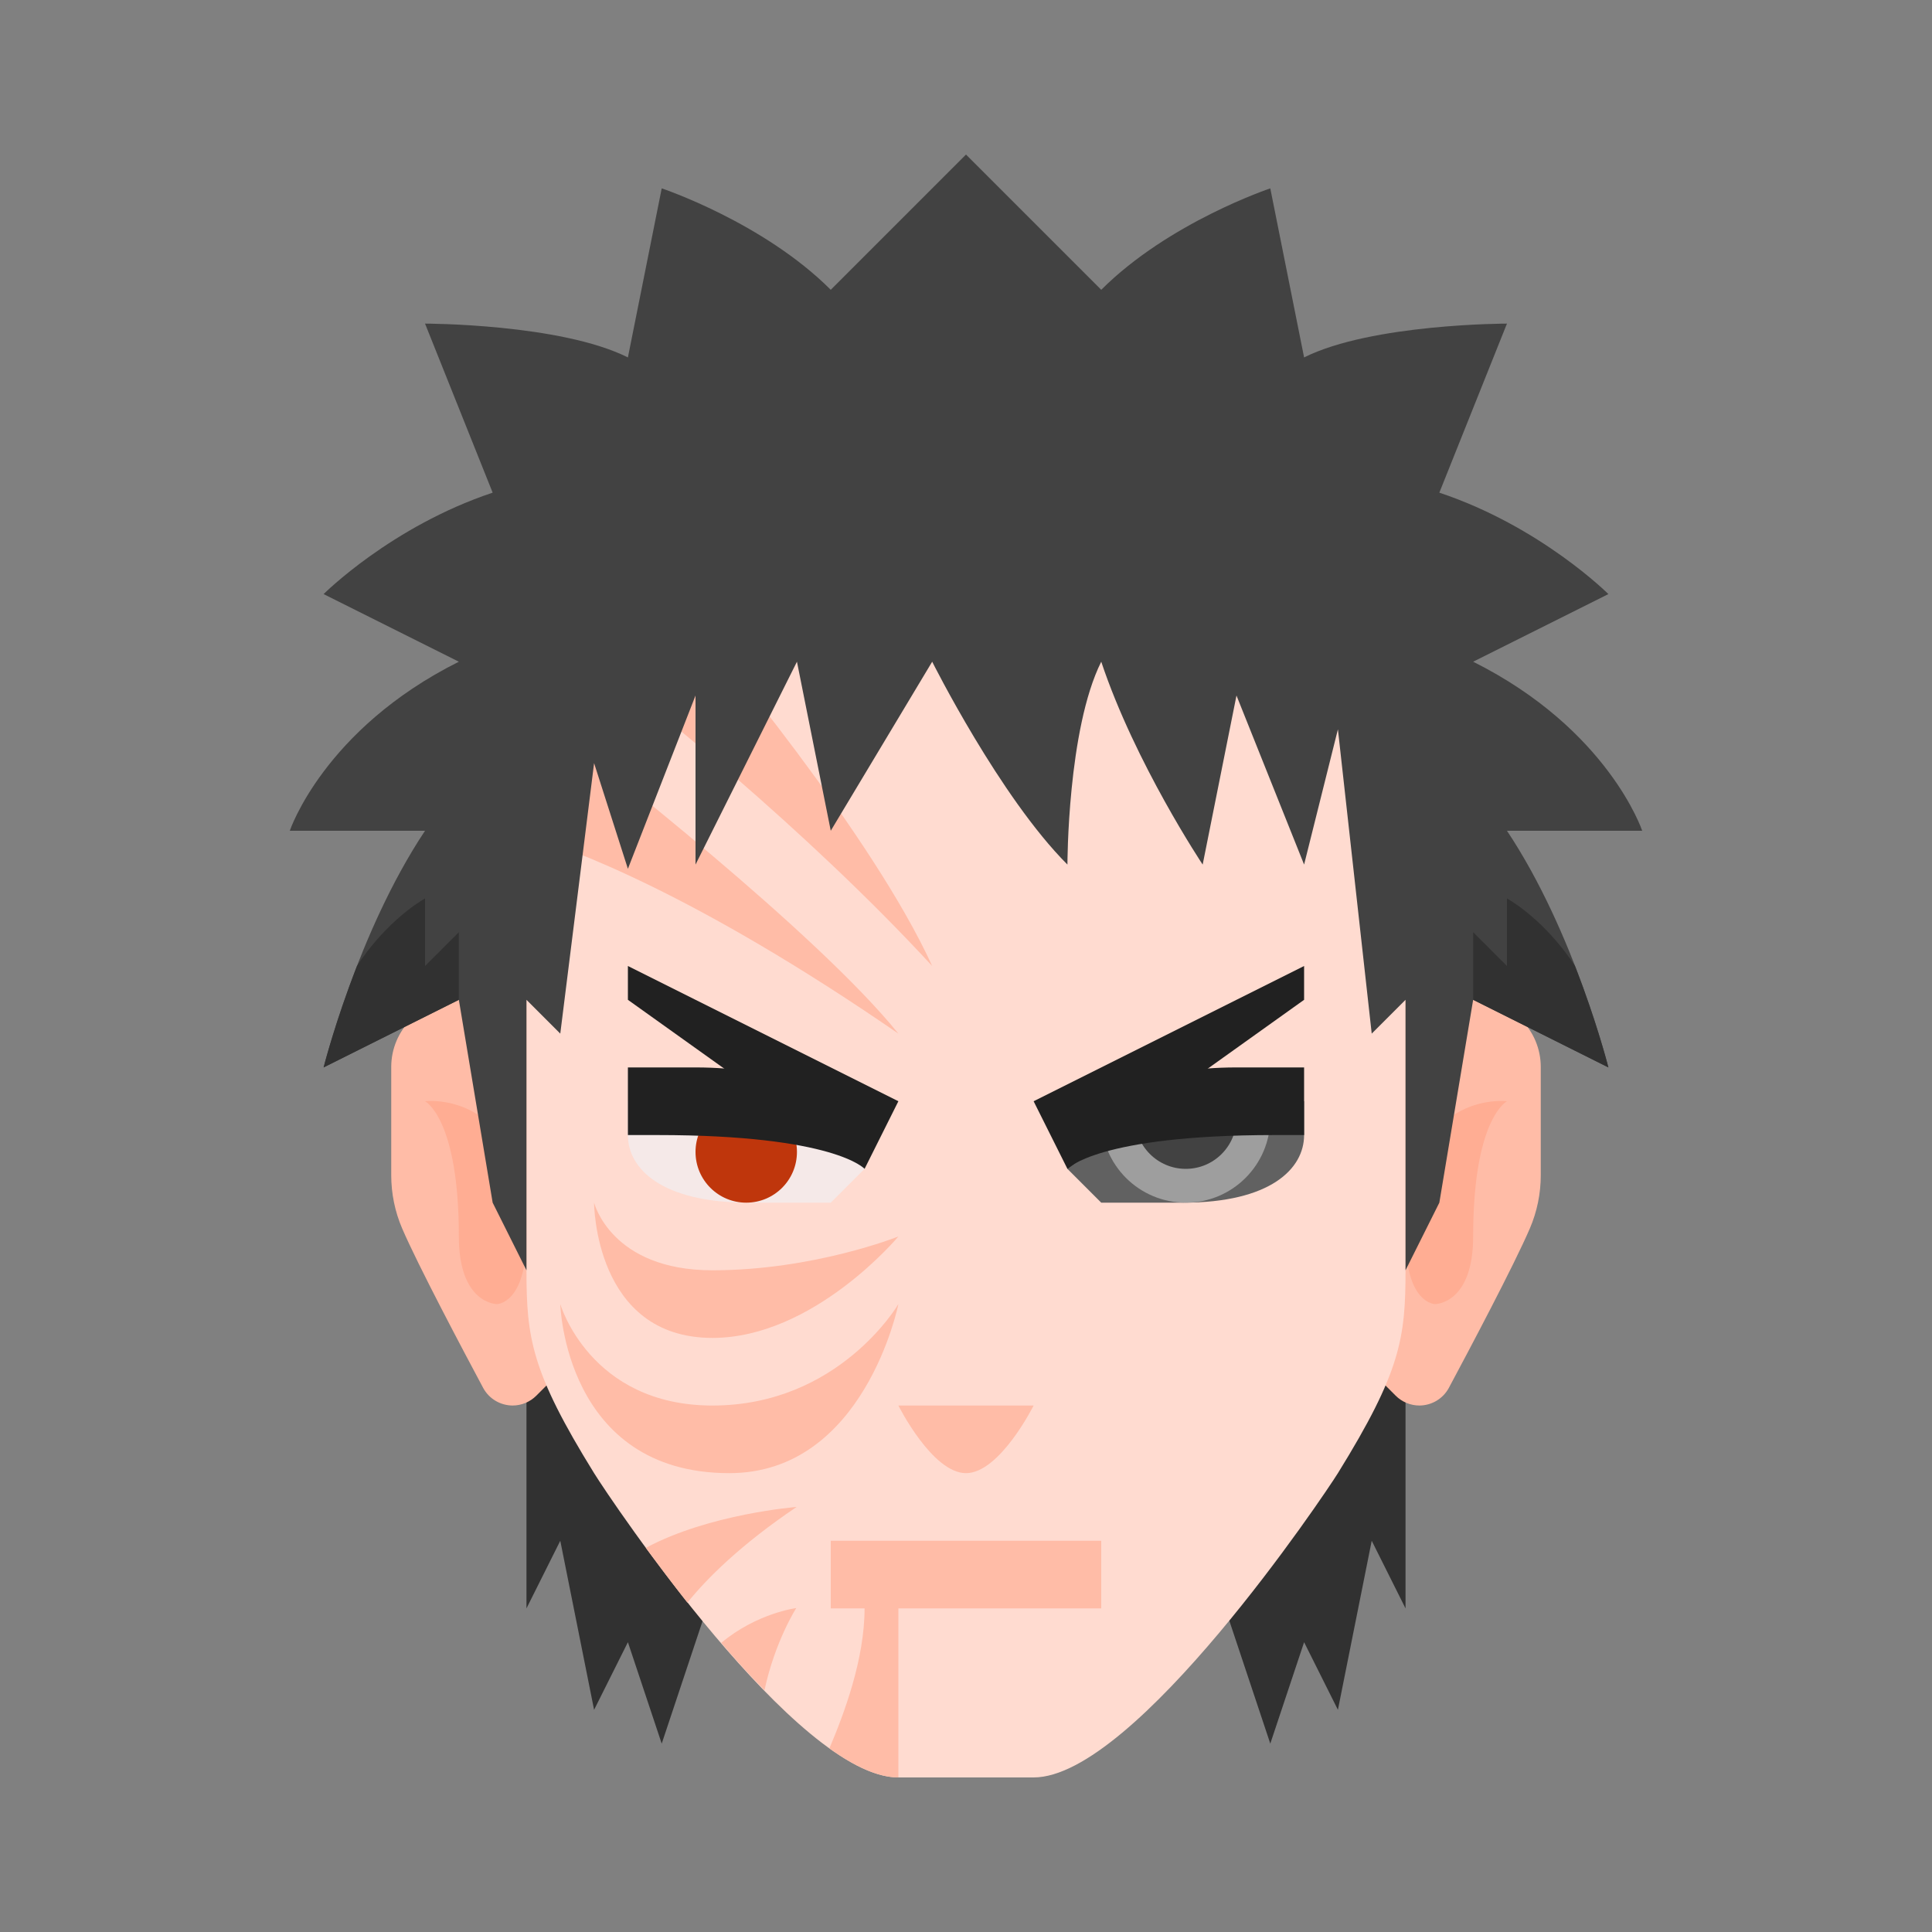 <svg width='24' height='24' viewBox='0 0 24 24' xmlns='http://www.w3.org/2000/svg' xmlns:xlink='http://www.w3.org/1999/xlink'><rect x="0" y="0" width="24" height="24" fill="#808080" stroke="none"/><rect width='24' height='24' stroke='none' fill='#000000' opacity='0'/>


<g transform="matrix(0.42 0 0 0.42 12 12)" >
<g style="" >
<g transform="matrix(1 0 0 1 10 16.5)" >
<polygon style="stroke: none; stroke-width: 1; stroke-dasharray: none; stroke-linecap: butt; stroke-dashoffset: 0; stroke-linejoin: miter; stroke-miterlimit: 4; fill: rgb(49,49,49); fill-rule: nonzero; opacity: 1;" points="3,-6.5 3,2.5 2,0.5 1,5.5 0,3.5 -1,6.5 -3,0.5 " />
</g>
<g transform="matrix(1 0 0 1 -10 16.5)" >
<polygon style="stroke: none; stroke-width: 1; stroke-dasharray: none; stroke-linecap: butt; stroke-dashoffset: 0; stroke-linejoin: miter; stroke-miterlimit: 4; fill: rgb(49,49,49); fill-rule: nonzero; opacity: 1;" points="-3,-6.5 -3,2.5 -2,0.5 -1,5.5 0,3.5 1,6.5 3,0.5 " />
</g>
<g transform="matrix(1 0 0 1 -14.5 7)" >
<path style="stroke: none; stroke-width: 1; stroke-dasharray: none; stroke-linecap: butt; stroke-dashoffset: 0; stroke-linejoin: miter; stroke-miterlimit: 4; fill: rgb(255,188,167); fill-rule: nonzero; opacity: 1;" transform=" translate(-9.5, -31)" d="M 12 25 L 8.988 25 C 7.89 25 7 25.89 7 26.988 L 7 30.187 C 7 30.728 7.109 31.263 7.322 31.76 C 7.788 32.846 9.13 35.378 9.718 36.477 C 9.893 36.802 10.229 37 10.598 37 L 10.586 37 C 10.851 37 11.106 36.895 11.293 36.707 L 12 36 L 12 25 z" stroke-linecap="round" />
</g>
<g transform="matrix(1 0 0 1 -14.5 7)" >
<path style="stroke: none; stroke-width: 1; stroke-dasharray: none; stroke-linecap: butt; stroke-dashoffset: 0; stroke-linejoin: miter; stroke-miterlimit: 4; fill: rgb(255,173,147); fill-rule: nonzero; opacity: 1;" transform=" translate(-9.5, -31)" d="M 10.125 34 C 10.125 34 9 34 9 32 C 9 28.5 8 28 8 28 C 8 28 11 27.625 11 32 C 11 34 10.125 34 10.125 34 z" stroke-linecap="round" />
</g>
<g transform="matrix(1 0 0 1 14.5 7)" >
<path style="stroke: none; stroke-width: 1; stroke-dasharray: none; stroke-linecap: butt; stroke-dashoffset: 0; stroke-linejoin: miter; stroke-miterlimit: 4; fill: rgb(255,188,167); fill-rule: nonzero; opacity: 1;" transform=" translate(-38.5, -31)" d="M 36 25 L 39.012 25 C 40.11 25 41 25.89 41 26.988 L 41 30.187 C 41 30.728 40.891 31.263 40.678 31.76 C 40.212 32.846 38.87 35.378 38.282 36.477 C 38.107 36.802 37.771 37 37.402 37 L 37.414 37 C 37.149 37 36.894 36.895 36.707 36.707 L 36 36 L 36 25 z" stroke-linecap="round" />
</g>
<g transform="matrix(1 0 0 1 14.5 7)" >
<path style="stroke: none; stroke-width: 1; stroke-dasharray: none; stroke-linecap: butt; stroke-dashoffset: 0; stroke-linejoin: miter; stroke-miterlimit: 4; fill: rgb(255,173,147); fill-rule: nonzero; opacity: 1;" transform=" translate(-38.5, -31)" d="M 37.875 34 C 37.875 34 39 34 39 32 C 39 28.5 40 28 40 28 C 40 28 37 27.625 37 32 C 37 34 37.875 34 37.875 34 z" stroke-linecap="round" />
</g>
<g transform="matrix(1 0 0 1 0 5.5)" >
<path style="stroke: none; stroke-width: 1; stroke-dasharray: none; stroke-linecap: butt; stroke-dashoffset: 0; stroke-linejoin: miter; stroke-miterlimit: 4; fill: rgb(255,219,208); fill-rule: nonzero; opacity: 1;" transform=" translate(-24, -29.5)" d="M 24 11 C 12.177 11 11 20 11 20 C 11 20 11 30 11 33 C 11 35 11.143 36 13 39 C 13.505 39.815 19 48 22 48 C 23.077 48 24.431 48 26 48 C 29 48 34.627 39.603 35 39 C 36.857 36 37 35 37 33 C 37 30 37 20 37 20 C 37 20 35.823 11 24 11 z" stroke-linecap="round" />
</g>
<g transform="matrix(1 0 0 1 0 14)" >
<path style="stroke: none; stroke-width: 1; stroke-dasharray: none; stroke-linecap: butt; stroke-dashoffset: 0; stroke-linejoin: miter; stroke-miterlimit: 4; fill: rgb(255,188,167); fill-rule: nonzero; opacity: 1;" transform=" translate(-24, -38)" d="M 22 37 L 26 37 C 26 37 25 39 24 39 C 23 39 22 37 22 37 z" stroke-linecap="round" />
</g>
<g transform="matrix(1 0 0 1 0 18)" >
<rect style="stroke: none; stroke-width: 1; stroke-dasharray: none; stroke-linecap: butt; stroke-dashoffset: 0; stroke-linejoin: miter; stroke-miterlimit: 4; fill: rgb(255,188,167); fill-rule: nonzero; opacity: 1;" x="-4" y="-1" rx="0" ry="0" width="8" height="2" />
</g>
<g transform="matrix(1 0 0 1 -5.85 -5.37)" >
<path style="stroke: none; stroke-width: 1; stroke-dasharray: none; stroke-linecap: butt; stroke-dashoffset: 0; stroke-linejoin: miter; stroke-miterlimit: 4; fill: rgb(255,188,167); fill-rule: nonzero; opacity: 1;" transform=" translate(-18.15, -18.63)" d="M 23 24 C 19.22 19.9 14.52 16.17 13.3 15.23 C 13.87 14.54 14.59 13.87 15.48 13.27 C 16.57 14.55 21.24 20.14 23 24 z" stroke-linecap="round" />
</g>
<g transform="matrix(1 0 0 1 -7.5 -2.45)" >
<path style="stroke: none; stroke-width: 1; stroke-dasharray: none; stroke-linecap: butt; stroke-dashoffset: 0; stroke-linejoin: miter; stroke-miterlimit: 4; fill: rgb(255,188,167); fill-rule: nonzero; opacity: 1;" transform=" translate(-16.5, -21.55)" d="M 22 26 C 15.96 21.84 12.27 20.51 11 20.13 C 11 20.05 11 20 11 20 C 11 20 11.17 18.71 12.02 17.11 C 13.06 17.91 19.59 23.01 22 26 z" stroke-linecap="round" />
</g>
<g transform="matrix(1 0 0 1 -6.5 9)" >
<path style="stroke: none; stroke-width: 1; stroke-dasharray: none; stroke-linecap: butt; stroke-dashoffset: 0; stroke-linejoin: miter; stroke-miterlimit: 4; fill: rgb(255,188,167); fill-rule: nonzero; opacity: 1;" transform=" translate(-17.5, -33)" d="M 13 31 C 13 31 13.5 33 16.5 33 C 19.5 33 22 32 22 32 C 22 32 19.5 35 16.5 35 C 13 35 13 31 13 31 z" stroke-linecap="round" />
</g>
<g transform="matrix(1 0 0 1 -7 12.5)" >
<path style="stroke: none; stroke-width: 1; stroke-dasharray: none; stroke-linecap: butt; stroke-dashoffset: 0; stroke-linejoin: miter; stroke-miterlimit: 4; fill: rgb(255,188,167); fill-rule: nonzero; opacity: 1;" transform=" translate(-17, -36.5)" d="M 22 34 C 22 34 20.25 37 16.5 37 C 12.875 37 12 34 12 34 C 12 34 12.125 39 17 39 C 21 39 22 34 22 34 z" stroke-linecap="round" />
</g>
<g transform="matrix(1 0 0 1 -7.24 17.41)" >
<path style="stroke: none; stroke-width: 1; stroke-dasharray: none; stroke-linecap: butt; stroke-dashoffset: 0; stroke-linejoin: miter; stroke-miterlimit: 4; fill: rgb(255,188,167); fill-rule: nonzero; opacity: 1;" transform=" translate(-16.76, -41.41)" d="M 18.99 40 C 17.34 41.11 16.32 42.13 15.76 42.83 C 15.31 42.26 14.9 41.71 14.53 41.21 C 16.41 40.2 18.99 40 18.99 40 z" stroke-linecap="round" />
</g>
<g transform="matrix(1 0 0 1 -6.13 20.21)" >
<path style="stroke: none; stroke-width: 1; stroke-dasharray: none; stroke-linecap: butt; stroke-dashoffset: 0; stroke-linejoin: miter; stroke-miterlimit: 4; fill: rgb(255,188,167); fill-rule: nonzero; opacity: 1;" transform=" translate(-17.87, -44.22)" d="M 18.98 43 C 18.98 43 18.35 43.98 18.04 45.43 C 17.6 44.99 17.17 44.51 16.76 44.03 C 17.81 43.15 18.98 43 18.98 43 z" stroke-linecap="round" />
</g>
<g transform="matrix(1 0 0 1 -3.02 21)" >
<path style="stroke: none; stroke-width: 1; stroke-dasharray: none; stroke-linecap: butt; stroke-dashoffset: 0; stroke-linejoin: miter; stroke-miterlimit: 4; fill: rgb(255,188,167); fill-rule: nonzero; opacity: 1;" transform=" translate(-20.98, -45)" d="M 22 42 L 22 48 C 21.4 48 20.7 47.67 19.96 47.14 C 20.4 46.1 21 44.5 21 43 C 21 42.63 21 42 21 42 L 22 42 z" stroke-linecap="round" />
</g>
<g transform="matrix(1 0 0 1 -6 3)" >
<polygon style="stroke: none; stroke-width: 1; stroke-dasharray: none; stroke-linecap: butt; stroke-dashoffset: 0; stroke-linejoin: miter; stroke-miterlimit: 4; fill: rgb(33,33,33); fill-rule: nonzero; opacity: 1;" points="-4,-2 3,3 4,1 -4,-3 " />
</g>
<g transform="matrix(1 0 0 1 -6.5 5.5)" >
<path style="stroke: none; stroke-width: 1; stroke-dasharray: none; stroke-linecap: butt; stroke-dashoffset: 0; stroke-linejoin: miter; stroke-miterlimit: 4; fill: rgb(245,233,232); fill-rule: nonzero; opacity: 1;" transform=" translate(-17.5, -29.5)" d="M 14 28 C 14 28 15 28 18 28 C 20 28 21 30 21 30 L 20 31 L 17.577 31 C 15 31 14 30 14 29 L 14 28 z" stroke-linecap="round" />
</g>
<g transform="matrix(1 0 0 1 -6.5 5.5)" >
<circle style="stroke: none; stroke-width: 1; stroke-dasharray: none; stroke-linecap: butt; stroke-dashoffset: 0; stroke-linejoin: miter; stroke-miterlimit: 4; fill: rgb(191,54,12); fill-rule: nonzero; opacity: 1;" cx="0" cy="0" r="1.5" />
</g>
<g transform="matrix(1 0 0 1 -6.5 4.5)" >
<path style="stroke: none; stroke-width: 1; stroke-dasharray: none; stroke-linecap: butt; stroke-dashoffset: 0; stroke-linejoin: miter; stroke-miterlimit: 4; fill: rgb(33,33,33); fill-rule: nonzero; opacity: 1;" transform=" translate(-17.5, -28.5)" d="M 21 30 C 21 30 20.125 29 14.875 29 L 14 29 L 14 27 C 14 27 14.895 27 16 27 L 16 27 C 21 27 21 30 21 30 z" stroke-linecap="round" />
</g>
<g transform="matrix(1 0 0 1 6.5 5.5)" >
<path style="stroke: none; stroke-width: 1; stroke-dasharray: none; stroke-linecap: butt; stroke-dashoffset: 0; stroke-linejoin: miter; stroke-miterlimit: 4; fill: rgb(97,97,97); fill-rule: nonzero; opacity: 1;" transform=" translate(-30.5, -29.5)" d="M 34 28 C 34 28 32 28 30 28 C 28 28 27 30 27 30 L 28 31 L 30.423 31 C 33 31 34 30 34 29 L 34 28 z" stroke-linecap="round" />
</g>
<g transform="matrix(1 0 0 1 6.5 5.75)" >
<path style="stroke: none; stroke-width: 1; stroke-dasharray: none; stroke-linecap: butt; stroke-dashoffset: 0; stroke-linejoin: miter; stroke-miterlimit: 4; fill: rgb(158,158,158); fill-rule: nonzero; opacity: 1;" transform=" translate(-30.5, -29.75)" d="M 33 28.5 C 33 29.881 31.881 31 30.5 31 C 29.119 31 28 29.881 28 28.5 L 33 28.5 z" stroke-linecap="round" />
</g>
<g transform="matrix(1 0 0 1 6.5 4.5)" >
<circle style="stroke: none; stroke-width: 1; stroke-dasharray: none; stroke-linecap: butt; stroke-dashoffset: 0; stroke-linejoin: miter; stroke-miterlimit: 4; fill: rgb(66,66,66); fill-rule: nonzero; opacity: 1;" cx="0" cy="0" r="1.5" />
</g>
<g transform="matrix(1 0 0 1 6.5 4.5)" >
<path style="stroke: none; stroke-width: 1; stroke-dasharray: none; stroke-linecap: butt; stroke-dashoffset: 0; stroke-linejoin: miter; stroke-miterlimit: 4; fill: rgb(33,33,33); fill-rule: nonzero; opacity: 1;" transform=" translate(-30.5, -28.5)" d="M 27 30 C 27 30 27.875 29 33.125 29 L 34 29 L 34 27 C 34 27 33.105 27 32 27 L 32 27 C 27 27 27 30 27 30 z" stroke-linecap="round" />
</g>
<g transform="matrix(1 0 0 1 6 3)" >
<polygon style="stroke: none; stroke-width: 1; stroke-dasharray: none; stroke-linecap: butt; stroke-dashoffset: 0; stroke-linejoin: miter; stroke-miterlimit: 4; fill: rgb(33,33,33); fill-rule: nonzero; opacity: 1;" points="4,-2 -3,3 -4,1 4,-3 " />
</g>
<g transform="matrix(1 0 0 1 0 -7.5)" >
<path style="stroke: none; stroke-width: 1; stroke-dasharray: none; stroke-linecap: butt; stroke-dashoffset: 0; stroke-linejoin: miter; stroke-miterlimit: 4; fill: rgb(66,66,66); fill-rule: nonzero; opacity: 1;" transform=" translate(-24, -16.5)" d="M 44 20 C 44 20 43 17 39 15 L 43 13 C 43 13 41 11 38 10 L 40 5 C 40 5 36 5 34 6 L 33 1 C 33 1 30 2 28 4 L 24 0 L 20 4 C 18 2 15 1 15 1 L 14 6 C 12 5 8 5 8 5 L 10 10 C 7 11 5 13 5 13 L 9 15 C 5 17 4 20 4 20 L 8 20 C 6 23 5 27 5 27 L 9 25 L 10 31 L 11 33 L 11 25 L 12 26 L 13 18 L 14 21.125 L 16 16 L 16 21 L 19 15 L 20 20 L 23 15 C 23 15 25 19 27 21 C 27 21 27 17 28 15 C 29 18 31 21 31 21 L 32 16 L 34 21 L 35 17 L 36 26 L 37 25 L 37 33 L 38 31 L 39 25 L 43 27 C 43 27 42 23 40 20 L 44 20 z" stroke-linecap="round" />
</g>
<g transform="matrix(1 0 0 1 -17 0.5)" >
<path style="stroke: none; stroke-width: 1; stroke-dasharray: none; stroke-linecap: butt; stroke-dashoffset: 0; stroke-linejoin: miter; stroke-miterlimit: 4; fill: rgb(49,49,49); fill-rule: nonzero; opacity: 1;" transform=" translate(-7, -24.5)" d="M 8 24 L 8 22 C 6.75 22.75 5.988 24 5.988 24 C 5.333 25.684 5 27 5 27 L 9 25 L 9 23 L 8 24 z" stroke-linecap="round" />
</g>
<g transform="matrix(1 0 0 1 17 0.5)" >
<path style="stroke: none; stroke-width: 1; stroke-dasharray: none; stroke-linecap: butt; stroke-dashoffset: 0; stroke-linejoin: miter; stroke-miterlimit: 4; fill: rgb(49,49,49); fill-rule: nonzero; opacity: 1;" transform=" translate(-41, -24.5)" d="M 40 24 L 40 22 C 41.25 22.75 42.012 24 42.012 24 C 42.667 25.684 43 27 43 27 L 39 25 L 39 23 L 40 24 z" stroke-linecap="round" />
</g>
</g>
</g>
</svg>

